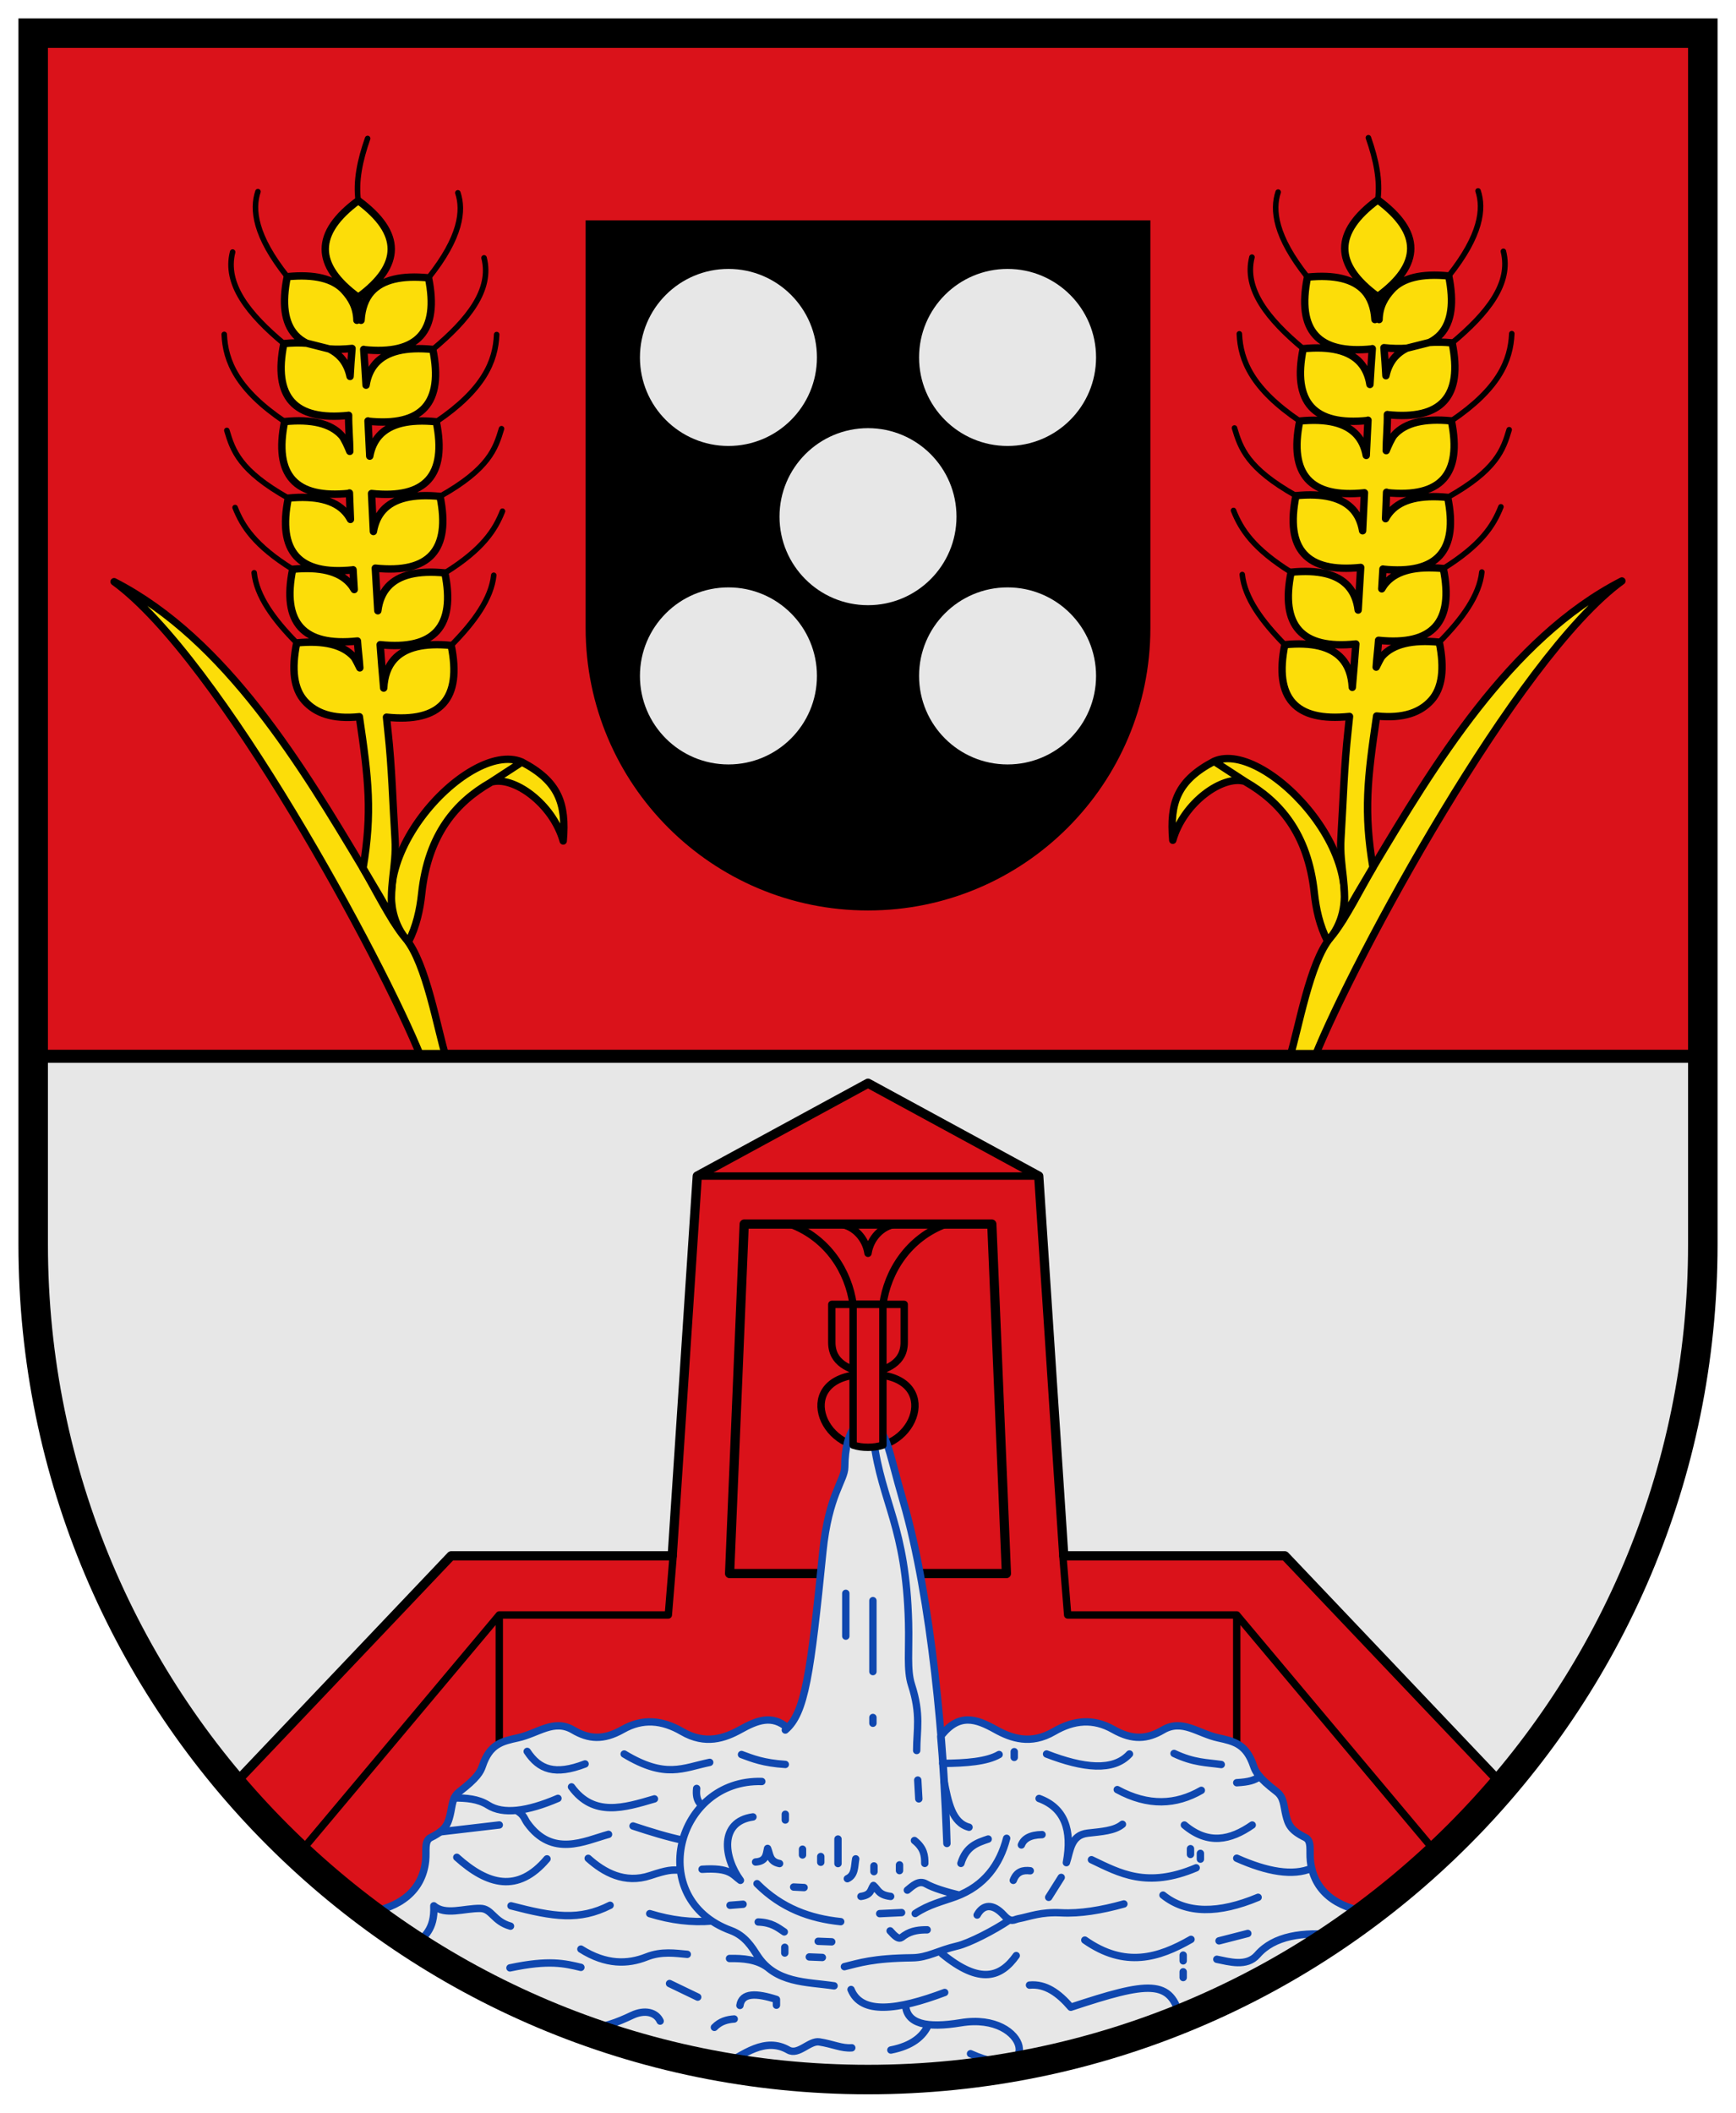 <?xml version="1.0" encoding="UTF-8" standalone="no"?>
<svg
    xmlns:dc="http://purl.org/dc/elements/1.1/"
    xmlns:cc="http://creativecommons.org/ns#"
    xmlns:rdf="http://www.w3.org/1999/02/22-rdf-syntax-ns#"
    xmlns:svg="http://www.w3.org/2000/svg"
    xmlns="http://www.w3.org/2000/svg"
    xmlns:sodipodi="http://sodipodi.sourceforge.net/DTD/sodipodi-0.dtd"
    xmlns:inkscape="http://www.inkscape.org/namespaces/inkscape"
    width="470.8"
    height="572.8"
    viewBox="0 0 470.8 572.8"
    version="1.1"
    id="svg2130"
    sodipodi:docname="CoA Gerhardsbrunn 1980.svg"
    inkscape:version="1.0 (4035a4fb49, 2020-05-01)">
   <defs
       id="defs2124" />
   <sodipodi:namedview
       inkscape:snap-to-guides="false"
       inkscape:object-nodes="true"
       inkscape:lockguides="true"
       inkscape:snap-global="true"
       inkscape:snap-grids="false"
       inkscape:object-paths="true"
       inkscape:snap-intersection-paths="false"
       inkscape:guide-bbox="true"
       showguides="true"
       id="base"
       pagecolor="#333333"
       bordercolor="#666666"
       borderopacity="1.0"
       inkscape:pageopacity="0"
       inkscape:pageshadow="2"
       inkscape:zoom="1.25"
       inkscape:cx="138.82"
       inkscape:cy="283.57049"
       inkscape:document-units="px"
       inkscape:current-layer="g365"
       inkscape:document-rotation="0"
       showgrid="false"
       inkscape:window-width="1920"
       inkscape:window-height="1001"
       inkscape:window-x="-9"
       inkscape:window-y="-9"
       inkscape:window-maximized="1"
       inkscape:snap-object-midpoints="true"
       inkscape:snap-smooth-nodes="true"
       units="px"
       lock-margins="true"
       fit-margin-top="5"
       fit-margin-left="5"
       fit-margin-right="5"
       fit-margin-bottom="5"
       inkscape:pagecheckerboard="false" />
   <g
       sodipodi:insensitive="true"
       transform="translate(20310.795,21369.988)"
       inkscape:label="coa"
       id="g514">
      <g
          sodipodi:insensitive="true"
          id="g471"
          inkscape:label="field">
         <g
             sodipodi:insensitive="true"
             inkscape:label="field1"
             id="g414">
            <path
                sodipodi:nodetypes="ccccc"
                id="path1625-1"
                d="m -20301.795,-21083.588 v -277.4 h 452.8 v 277.4 z"
                style="opacity:1;fill:#da121a;fill-opacity:1;stroke:#000000;stroke-width:3.5;stroke-miterlimit:4;stroke-dasharray:none"
                inkscape:label="field1-b"
                sodipodi:insensitive="true" />
            <g
                id="g309"
                inkscape:label="charges-u"
                sodipodi:insensitive="true">
               <g
                   inkscape:label="wheats"
                   id="g286"
                   sodipodi:insensitive="true">
                  <g
                      id="g255"
                      inkscape:label="wheat-r"
                      sodipodi:insensitive="true">
                     <path
                         inkscape:label="leaf-r1"
                         sodipodi:nodetypes="ccccsccc"
                         d="m -20177.608,-21157.945 c 5.996,-1.82 16.677,5.788 19.555,15.96 0.885,-10.212 -1.282,-16.19 -11.2,-21.4 m -30.8,48.8 c 2.193,-4.267 3.161,-8.819 3.611,-13.063 1.737,-16.394 9.592,-24.952 18.589,-30.137 l 8.6,-5.6 c -14.763,-6.397 -47.453,29.793 -30.8,48.8 z"
                         style="fill:#fcdd09;fill-opacity:1;stroke:#000000;stroke-width:2;stroke-linecap:round;stroke-linejoin:round;stroke-miterlimit:4;stroke-dasharray:none"
                         id="path966-0"
                         sodipodi:insensitive="true" />
                     <path
                         inkscape:label="leaf-r2"
                         sodipodi:nodetypes="ccsscc"
                         id="path962-2"
                         d="m -20196.629,-21083.393 c -10.334,-25.91 -54.721,-108.147 -83.221,-128.884 30.464,15.602 51.253,50.507 67.511,77.656 2.804,4.682 7.567,14.378 11.51,19.028 5.686,6.705 8.715,25.072 11,32.2 z"
                         style="fill:#fcdd09;fill-opacity:1;stroke:#000000;stroke-width:2;stroke-linecap:round;stroke-linejoin:round;stroke-miterlimit:4;stroke-dasharray:none"
                         sodipodi:insensitive="true" />
                     <g
                         id="g247"
                         inkscape:label="ear-r"
                         sodipodi:insensitive="true">
                        <path
                            id="path1148-9"
                            style="fill:none;fill-opacity:1;stroke:#000000;stroke-width:1.5;stroke-linecap:round;stroke-linejoin:round;stroke-miterlimit:4;stroke-dasharray:none"
                            d="m -20232.886,-21294.979 c -8.831,-11.071 -9.553,-18.279 -7.957,-23.053 m 7.029,41.201 c -9.582,-8.004 -16.109,-16.126 -13.895,-24.824 m -2.277,22.322 c 0.313,7.31 3.518,14.941 16.376,23.645 m -15.667,2.395 c 1.622,5.423 3.39,10.872 16.67,18.352 m 1.187,19.29 c -10.315,-6.43 -13.631,-11.694 -15.619,-16.736 m 5.17,17.68 c 0.668,6.34 5.285,12.679 11.545,19.019 m 16.687,-119.916 c -0.719,-5.223 0.457,-10.92 2.537,-16.842 m 16.516,37.79 c 8.831,-11.071 9.553,-18.279 7.957,-23.053 m -6.789,42.456 c 9.582,-8.004 16.109,-16.126 13.895,-24.824 m 3.421,20.789 c -0.313,7.31 -3.518,14.941 -16.376,23.645 m 17.692,1.882 c -1.622,5.423 -3.39,10.872 -16.67,18.352 m 1.314,20.752 c 10.315,-6.43 13.631,-11.694 15.619,-16.736 m -2.369,17.368 c -0.668,6.34 -5.285,12.679 -11.545,19.019"
                            inkscape:label="awns-r"
                            sodipodi:insensitive="true" />
                        <path
                            transform="translate(673.958,657.627)"
                            sodipodi:nodetypes="cccscccccccccccccccccccccccccccccccccccccccccccccccccccccccccccccccccccccccccccccc"
                            d="m -20901.615,-21934.569 6.175,1.561 m 7.844,-40.223 c -5.928,4.369 -8.947,8.754 -8.947,13.158 0,4.333 2.947,8.684 8.947,13.053 6,-4.369 8.941,-8.72 8.947,-13.053 0,-4.404 -3.019,-8.789 -8.947,-13.158 z m 0,26.211 c -0.347,2.202 -0.08,4.024 -0.359,6.246 -0.08,-3.616 -1.604,-6.035 -3.431,-8.059 -2.952,-3.27 -8.132,-4.502 -15.459,-3.773 -1.474,7.215 -0.775,12.495 2.176,15.764 0.834,0.921 1.854,1.675 3.051,2.273 -1.847,-0.149 -3.899,-0.113 -6.155,0.111 -1.474,7.215 -0.777,12.493 2.174,15.762 2.908,3.212 8.009,4.473 15.389,3.696 v -0.02 c -0.05,2.812 0.312,6.942 0.322,9.778 -0.463,-1.14 -1.451,-3.445 -2.223,-4.301 -2.952,-3.27 -8.131,-4.501 -15.458,-3.772 -1.474,7.215 -0.777,12.493 2.174,15.762 2.908,3.212 8.007,4.47 15.387,3.693 0,-0.03 0.01,-0.06 0.02,-0.1 0.08,2.384 0.167,4.774 0.275,7.171 -0.389,-0.738 -0.855,-1.408 -1.396,-2.007 -2.952,-3.27 -8.13,-4.501 -15.457,-3.772 -1.474,7.215 -0.778,12.493 2.173,15.762 2.908,3.212 8.007,4.47 15.387,3.693 v -0.03 c 0.105,1.783 0.208,3.576 0.318,5.365 -0.356,-0.627 -0.763,-1.207 -1.234,-1.728 -2.952,-3.27 -8.13,-4.501 -15.457,-3.772 -1.474,7.215 -0.777,12.493 2.174,15.762 2.908,3.212 8.006,4.47 15.385,3.693 0.128,2.085 0.527,5.184 0.65,7.275 -0.386,-0.724 -1.124,-2.406 -1.656,-2.995 -2.952,-3.27 -8.13,-4.501 -15.457,-3.772 -1.474,7.215 -0.777,12.493 2.174,15.762 2.906,3.21 7.441,5.027 14.814,4.253 2.519,17.078 3.527,25.945 0.998,41.052 3.033,5.231 5.828,9.604 8.132,14.231 -1.387,-9.059 1.032,-14.426 0.553,-22.073 -0.613,-9.794 -0.862,-19.567 -1.93,-29.225 -0.14,-1.269 -0.264,-2.575 -0.396,-3.861 7.371,0.773 12.465,-0.486 15.371,-3.696 2.951,-3.269 3.647,-8.546 2.173,-15.761 -7.327,-0.729 -12.505,0.501 -15.457,3.771 -1.713,1.898 -2.662,4.495 -2.843,7.793 -0.347,-3.884 -0.669,-7.804 -0.959,-11.76 7.376,0.776 12.473,-0.482 15.381,-3.693 2.951,-3.269 3.647,-8.547 2.173,-15.762 -7.327,-0.729 -12.507,0.502 -15.459,3.772 -1.48,1.64 -2.39,3.8 -2.728,6.484 -0.247,-3.862 -0.472,-7.714 -0.684,-11.551 7.377,0.776 12.476,-0.484 15.383,-3.695 2.951,-3.269 3.648,-8.547 2.174,-15.762 -7.327,-0.729 -12.507,0.504 -15.459,3.774 -1.342,1.487 -2.213,3.402 -2.617,5.746 -0.175,-3.478 -0.343,-6.924 -0.502,-10.299 7.378,0.776 12.475,-0.482 15.383,-3.693 2.951,-3.269 3.647,-8.547 2.173,-15.762 -7.327,-0.729 -12.507,0.501 -15.459,3.771 -1.306,1.448 -2.166,3.3 -2.584,5.559 -0.154,-3.253 -0.313,-6.49 -0.468,-9.555 0,0.02 0,0.04 0.01,0.07 7.38,0.777 12.479,-0.482 15.387,-3.694 2.951,-3.269 3.648,-8.546 2.174,-15.761 -7.327,-0.729 -12.505,0.501 -15.457,3.771 -1.376,1.524 -2.257,3.501 -2.647,5.926 -0.201,-3.404 -0.408,-6.713 -0.636,-9.705 0,0.02 0,0.04 0.01,0.06 7.38,0.777 12.48,-0.481 15.388,-3.693 2.951,-3.269 3.648,-8.547 2.174,-15.762 -7.327,-0.729 -12.507,0.502 -15.459,3.772 -1.688,1.87 -2.633,4.509 -2.834,7.737 -0.239,-2.239 -0.49,-4.442 -0.777,-6.245 z m -1.683,13.871 c -0.221,2.519 -0.39,5.053 -0.532,7.594 -0.445,-2.065 -1.277,-3.775 -2.5,-5.129 -0.854,-0.947 -1.902,-1.717 -3.129,-2.324 1.84,0.143 3.892,0.1 6.161,-0.141 z"
                            style="fill:#fcdd09;fill-opacity:1;stroke:#000000;stroke-width:2;stroke-linecap:round;stroke-linejoin:round;stroke-miterlimit:4;stroke-dasharray:none"
                            id="path1029-0"
                            inkscape:label="umbel-r"
                            sodipodi:insensitive="true" />
                     </g>
                  </g>
                  <g
                      id="g272"
                      inkscape:label="wheat-l"
                      sodipodi:insensitive="true">
                     <path
                         inkscape:label="leaf-l1"
                         sodipodi:nodetypes="ccccsccc"
                         d="m -20851.566,-21815.572 c 5.996,-1.82 16.677,5.788 19.555,15.96 0.885,-10.212 -1.282,-16.19 -11.2,-21.4 m -30.8,48.8 c 2.193,-4.267 3.161,-8.819 3.611,-13.063 1.737,-16.394 9.592,-24.952 18.589,-30.137 l 8.6,-5.6 c -14.205,-6.397 -47.453,29.793 -30.8,48.8 z"
                         style="opacity:1;fill:#fcdd09;fill-opacity:1;stroke:#000000;stroke-width:2;stroke-linecap:round;stroke-linejoin:round;stroke-miterlimit:4;stroke-dasharray:none"
                         id="path1086-9"
                         transform="matrix(-1,0,0,1,-40824.749,657.432)"
                         sodipodi:insensitive="true" />
                     <path
                         inkscape:label="leaf-l2"
                         sodipodi:nodetypes="ccsscc"
                         id="path1088-8"
                         d="m -20870.587,-21741.02 c -10.334,-25.91 -54.721,-108.147 -83.221,-128.884 30.464,15.602 51.253,50.507 67.511,77.656 2.804,4.682 7.567,14.378 11.51,19.028 5.686,6.705 8.715,25.072 11,32.2 z"
                         style="opacity:1;fill:#fcdd09;fill-opacity:1;stroke:#000000;stroke-width:2;stroke-linecap:round;stroke-linejoin:round;stroke-miterlimit:4;stroke-dasharray:none"
                         transform="matrix(-1,0,0,1,-40824.749,657.432)"
                         sodipodi:insensitive="true" />
                     <g
                         inkscape:label="ear-l"
                         id="g263"
                         sodipodi:insensitive="true">
                        <path
                            id="path1122-2"
                            style="opacity:1;fill:none;fill-opacity:1;stroke:#000000;stroke-width:1.5;stroke-linecap:round;stroke-linejoin:round;stroke-miterlimit:4;stroke-dasharray:none"
                            d="m -19917.904,-21295.174 c 8.831,-11.071 9.553,-18.279 7.957,-23.053 m -7.029,41.201 c 9.582,-8.004 16.109,-16.126 13.895,-24.824 m 2.277,22.322 c -0.313,7.31 -3.518,14.941 -16.376,23.645 m 15.667,2.395 c -1.622,5.423 -3.39,10.872 -16.67,18.352 m -1.187,19.29 c 10.315,-6.43 13.631,-11.694 15.619,-16.736 m -5.17,17.68 c -0.668,6.34 -5.285,12.679 -11.545,19.019 m -16.687,-119.916 c 0.719,-5.223 -0.457,-10.92 -2.537,-16.842 m -16.516,37.79 c -8.831,-11.071 -9.553,-18.279 -7.957,-23.053 m 6.789,42.456 c -9.582,-8.004 -16.109,-16.126 -13.895,-24.824 m -3.421,20.789 c 0.313,7.31 3.518,14.941 16.376,23.645 m -17.692,1.882 c 1.622,5.423 3.39,10.872 16.67,18.352 m -1.314,20.752 c -10.315,-6.43 -13.631,-11.694 -15.619,-16.736 m 2.369,17.368 c 0.668,6.34 5.285,12.679 11.545,19.019"
                            inkscape:label="awns-l"
                            sodipodi:insensitive="true" />
                        <path
                            transform="matrix(-1,0,0,1,-40824.749,657.432)"
                            id="path1084-5"
                            style="opacity:1;fill:#fcdd09;fill-opacity:1;stroke:#000000;stroke-width:2;stroke-linecap:round;stroke-linejoin:round;stroke-miterlimit:4;stroke-dasharray:none"
                            d="m -20901.615,-21934.569 6.175,1.561 m 7.844,-40.223 c -5.928,4.369 -8.947,8.754 -8.947,13.158 0,4.333 2.947,8.684 8.947,13.053 6,-4.369 8.941,-8.72 8.947,-13.053 0,-4.404 -3.019,-8.789 -8.947,-13.158 z m 0,26.211 c -0.347,2.202 -0.08,4.024 -0.359,6.246 -0.08,-3.616 -1.604,-6.035 -3.431,-8.059 -2.952,-3.27 -8.132,-4.502 -15.459,-3.773 -1.474,7.215 -0.775,12.495 2.176,15.764 0.834,0.921 1.854,1.675 3.051,2.273 -1.847,-0.149 -3.899,-0.113 -6.155,0.111 -1.474,7.215 -0.777,12.493 2.174,15.762 2.908,3.212 8.009,4.473 15.389,3.696 v -0.02 c -0.05,2.812 0.312,6.942 0.322,9.778 -0.463,-1.14 -1.451,-3.445 -2.223,-4.301 -2.952,-3.27 -8.131,-4.501 -15.458,-3.772 -1.474,7.215 -0.777,12.493 2.174,15.762 2.908,3.212 8.007,4.47 15.387,3.693 0,-0.03 0.01,-0.06 0.02,-0.1 0.08,2.384 0.167,4.774 0.275,7.171 -0.389,-0.738 -0.855,-1.408 -1.396,-2.007 -2.952,-3.27 -8.13,-4.501 -15.457,-3.772 -1.474,7.215 -0.778,12.493 2.173,15.762 2.908,3.212 8.007,4.47 15.387,3.693 v -0.03 c 0.105,1.783 0.208,3.576 0.318,5.365 -0.356,-0.627 -0.763,-1.207 -1.234,-1.728 -2.952,-3.27 -8.13,-4.501 -15.457,-3.772 -1.474,7.215 -0.777,12.493 2.174,15.762 2.908,3.212 8.006,4.47 15.385,3.693 0.128,2.085 0.527,5.184 0.65,7.275 -0.386,-0.724 -1.124,-2.406 -1.656,-2.995 -2.952,-3.27 -8.13,-4.501 -15.457,-3.772 -1.474,7.215 -0.777,12.493 2.174,15.762 2.906,3.21 7.441,5.027 14.814,4.253 2.519,17.078 3.527,25.945 0.998,41.052 3.033,5.231 5.828,9.604 8.132,14.231 -1.387,-9.059 1.032,-14.426 0.553,-22.073 -0.613,-9.794 -0.862,-19.567 -1.93,-29.225 -0.14,-1.269 -0.264,-2.575 -0.396,-3.861 7.371,0.773 12.465,-0.486 15.371,-3.696 2.951,-3.269 3.647,-8.546 2.173,-15.761 -7.327,-0.729 -12.505,0.501 -15.457,3.771 -1.713,1.898 -2.662,4.495 -2.843,7.793 -0.347,-3.884 -0.669,-7.804 -0.959,-11.76 7.376,0.776 12.473,-0.482 15.381,-3.693 2.951,-3.269 3.647,-8.547 2.173,-15.762 -7.327,-0.729 -12.507,0.502 -15.459,3.772 -1.48,1.64 -2.39,3.8 -2.728,6.484 -0.247,-3.862 -0.472,-7.714 -0.684,-11.551 7.377,0.776 12.476,-0.484 15.383,-3.695 2.951,-3.269 3.648,-8.547 2.174,-15.762 -7.327,-0.729 -12.507,0.504 -15.459,3.774 -1.342,1.487 -2.213,3.402 -2.617,5.746 -0.175,-3.478 -0.343,-6.924 -0.502,-10.299 7.378,0.776 12.475,-0.482 15.383,-3.693 2.951,-3.269 3.647,-8.547 2.173,-15.762 -7.327,-0.729 -12.507,0.501 -15.459,3.771 -1.306,1.448 -2.166,3.3 -2.584,5.559 -0.154,-3.253 -0.313,-6.49 -0.468,-9.555 0,0.02 0,0.04 0.01,0.07 7.38,0.777 12.479,-0.482 15.387,-3.694 2.951,-3.269 3.648,-8.546 2.174,-15.761 -7.327,-0.729 -12.505,0.501 -15.457,3.771 -1.376,1.524 -2.257,3.501 -2.647,5.926 -0.201,-3.404 -0.408,-6.713 -0.636,-9.705 0,0.02 0,0.04 0.01,0.06 7.38,0.777 12.48,-0.481 15.388,-3.693 2.951,-3.269 3.648,-8.547 2.174,-15.762 -7.327,-0.729 -12.507,0.502 -15.459,3.772 -1.688,1.87 -2.633,4.509 -2.834,7.737 -0.239,-2.239 -0.49,-4.442 -0.777,-6.245 z m -1.683,13.871 c -0.221,2.519 -0.39,5.053 -0.532,7.594 -0.445,-2.065 -1.277,-3.775 -2.5,-5.129 -0.854,-0.947 -1.902,-1.717 -3.129,-2.324 1.84,0.143 3.892,0.1 6.161,-0.141 z"
                            sodipodi:nodetypes="cccscccccccccccccccccccccccccccccccccccccccccccccccccccccccccccccccccccccccccccccc"
                            inkscape:label="umbel-l"
                            sodipodi:insensitive="true" />
                     </g>
                  </g>
               </g>
               <g
                   inkscape:label="coa-r"
                   id="g228"
                   sodipodi:insensitive="true">
                  <path
                      style="display:inline;opacity:1;fill:#000000;stroke:#000000;stroke-width:2.5;stroke-miterlimit:4;stroke-dasharray:none"
                      d="m -20000.064,-21308.993 v 109.269 c 0,41.604 -33.727,75.331 -75.331,75.331 -41.604,0 -75.331,-33.727 -75.331,-75.331 v -109.269 z"
                      id="path1055-1"
                      inkscape:label="shield-b"
                      sodipodi:insensitive="true" />
                  <g
                      id="g219"
                      inkscape:label="roundels"
                      sodipodi:insensitive="true">
                     <circle
                         r="24"
                         cy="-21229.908"
                         cx="-20075.395"
                         id="circle212"
                         style="opacity:1;fill:#e7e7e7;fill-opacity:1;stroke:none;stroke-width:2;stroke-linecap:round;stroke-linejoin:round;stroke-miterlimit:4;stroke-dasharray:none"
                         inkscape:label="roundel0"
                         sodipodi:insensitive="true" />
                     <circle
                         style="opacity:1;fill:#e7e7e7;fill-opacity:1;stroke:none;stroke-width:2;stroke-linecap:round;stroke-linejoin:round;stroke-miterlimit:4;stroke-dasharray:none"
                         id="circle1065-2"
                         cx="-20037.545"
                         cy="-21273.08"
                         r="24"
                         inkscape:label="roundel1"
                         sodipodi:insensitive="true" />
                     <circle
                         transform="scale(1,-1)"
                         r="24"
                         cy="21186.736"
                         cx="-20037.545"
                         id="circle1069-6"
                         style="opacity:1;fill:#e7e7e7;fill-opacity:1;stroke:none;stroke-width:2;stroke-linecap:round;stroke-linejoin:round;stroke-miterlimit:4;stroke-dasharray:none"
                         inkscape:label="roundel2"
                         sodipodi:insensitive="true" />
                     <circle
                         transform="scale(-1,1)"
                         r="24"
                         cy="-21273.08"
                         cx="20113.244"
                         id="circle1077-7"
                         style="opacity:1;fill:#e7e7e7;fill-opacity:1;stroke:none;stroke-width:2;stroke-linecap:round;stroke-linejoin:round;stroke-miterlimit:4;stroke-dasharray:none"
                         inkscape:label="roundel3"
                         sodipodi:insensitive="true" />
                     <circle
                         style="opacity:1;fill:#e7e7e7;fill-opacity:1;stroke:none;stroke-width:2;stroke-linecap:round;stroke-linejoin:round;stroke-miterlimit:4;stroke-dasharray:none"
                         id="circle1073-6"
                         cx="20113.244"
                         cy="21186.736"
                         r="24"
                         transform="scale(-1)"
                         inkscape:label="roundel4"
                         sodipodi:insensitive="true" />
                  </g>
               </g>
            </g>
         </g>
         <g
             sodipodi:insensitive="true"
             inkscape:label="field2"
             id="g430">
            <path
                sodipodi:insensitive="true"
                sodipodi:nodetypes="cssscc"
                id="path1621-7"
                d="m -19848.995,-21083.588 v 51 c 0,125.037 -101.363,226.4 -226.4,226.4 -125.037,0 -226.4,-101.363 -226.4,-226.4 v -51 z"
                style="opacity:1;fill:#e7e7e7;fill-opacity:1;stroke:#000000;stroke-width:3.5;stroke-miterlimit:4;stroke-dasharray:none"
                inkscape:label="field2-b" />
            <g
                sodipodi:insensitive="true"
                id="g389"
                inkscape:label="pump">
               <g
                   sodipodi:insensitive="true"
                   inkscape:label="body"
                   id="g375">
                  <path
                      sodipodi:insensitive="true"
                      style="opacity:1;fill:#da121a;fill-opacity:1;stroke:#000000;stroke-width:2.5;stroke-linecap:round;stroke-linejoin:round;stroke-miterlimit:4;stroke-dasharray:none"
                      d="m -20121.7,-21051.137 -6.788,102.955 h -59.963 l -59.298,62.403 c 41.537,48.71 103.339,79.591 172.354,79.591 69.015,0 130.817,-30.881 172.354,-79.591 l -59.298,-62.403 h -59.963 l -6.788,-102.955 -46.305,-25.173 z"
                      id="path1637-4"
                      sodipodi:nodetypes="ccccscccccc"
                      inkscape:label="body-o" />
                  <path
                      sodipodi:insensitive="true"
                      sodipodi:nodetypes="ccccccc"
                      id="path1644-9"
                      style="opacity:1;fill:none;stroke:#000000;stroke-width:2;stroke-linecap:round;stroke-linejoin:round;stroke-miterlimit:4;stroke-dasharray:none"
                      d="m -20175.395,-20932.146 v 65.958 l -18.538,26.525 m 65.695,-108.519 -1.307,16.036 h -45.85 l -54.548,65.001"
                      inkscape:label="body-ir" />
                  <path
                      sodipodi:insensitive="true"
                      sodipodi:nodetypes="ccccccc"
                      d="m -19975.395,-20932.146 v 65.958 l 18.538,26.525 m -65.695,-108.519 1.307,16.036 h 45.85 l 54.548,65.001"
                      style="opacity:1;fill:none;stroke:#000000;stroke-width:2;stroke-linecap:round;stroke-linejoin:round;stroke-miterlimit:4;stroke-dasharray:none"
                      id="path1641-0"
                      inkscape:label="body-il" />
                  <path
                      sodipodi:insensitive="true"
                      id="path1646-6"
                      d="m -20121.7,-21051.137 h 92.61"
                      style="opacity:1;fill:none;stroke:#000000;stroke-width:2;stroke-linecap:round;stroke-linejoin:round;stroke-miterlimit:4;stroke-dasharray:none"
                      inkscape:label="roof-f" />
               </g>
               <g
                   sodipodi:insensitive="true"
                   inkscape:label="ornament"
                   id="g369">
                  <path
                      sodipodi:insensitive="true"
                      sodipodi:nodetypes="ccccc"
                      id="path1648-9"
                      d="m -20041.818,-21038.126 3.96,94.753 c -25.025,0 -50.049,0 -75.074,0 l 3.96,-94.753 c 22.385,0 44.769,0 67.154,0 z"
                      style="opacity:1;fill:none;stroke:#000000;stroke-width:2.5;stroke-linecap:round;stroke-linejoin:round;stroke-miterlimit:4;stroke-dasharray:none"
                      inkscape:label="ornament-o" />
                  <path
                      sodipodi:insensitive="true"
                      sodipodi:nodetypes="ccccccccccccscccc"
                      d="m -20075.395,-21030.206 c -0.621,-4.113 -3.778,-7.386 -7.555,-7.92 m -13.577,0 c 10.182,3.779 15.843,12.823 17.089,21.779 m 4.043,-13.859 c 0.621,-4.113 3.778,-7.386 7.555,-7.92 m 13.577,0 c -10.182,3.779 -15.843,12.823 -17.089,21.779 m -4.043,0 h 9.818 v 10.182 c 0.05,5.77 -4.677,7.448 -9.818,8.769 19.841,-0.28 13.854,19.799 0,19.799 -13.854,0 -19.841,-20.079 0,-19.799 -5.141,-1.321 -9.868,-2.999 -9.818,-8.769 v -10.182 h 9.818"
                      style="opacity:1;fill:none;stroke:#000000;stroke-width:2;stroke-linecap:round;stroke-linejoin:round;stroke-miterlimit:4;stroke-dasharray:none"
                      id="path1659-3"
                      inkscape:label="ornament-i" />
               </g>
               <g
                   sodipodi:insensitive="true"
                   inkscape:label="water"
                   id="g365">
                  <path
                      sodipodi:insensitive="true"
                      sodipodi:nodetypes="cccccccscccsscccccscccccssccccc"
                      d="m -20097.821,-20900.947 c 5.374,-4.529 6.833,-15.16 10.182,-48.366 1.563,-15.492 5.921,-19.283 5.94,-22.91 0.06,-10.782 4.386,-13.872 6.674,-10.883 4.535,-0.869 5.02,5.918 9.18,20.129 7.654,26.149 11.249,66.989 11.85,92.789 -0.548,-13.996 -1.109,-22.82 -1.676,-29.074 4.948,-6.429 9.648,-4.715 14.843,-1.826 4.26,2.369 9.541,4.235 15.839,0.565 5.436,-3.168 10.729,-3.629 16.122,-0.565 5.271,2.995 9.272,2.596 13.435,0.141 5.237,-3.088 9.489,0.92 14.991,2.121 4.393,0.959 7.617,1.695 9.616,7.637 0.521,1.549 1.459,3.286 6.223,6.93 2.06,1.576 1.916,3.831 2.546,6.364 0.612,2.462 1.166,4.088 5.232,6.081 1.866,0.915 1.107,3.56 1.414,6.364 0.893,8.147 7.022,12.706 15.991,13.894 -37.838,28.477 -84.935,45.368 -135.976,45.368 -50.936,0 -97.943,-16.821 -135.858,-45.279 8.851,-1.277 14.98,-5.836 15.873,-13.983 0.307,-2.804 -0.452,-5.449 1.414,-6.364 4.066,-1.993 4.62,-3.619 5.232,-6.081 0.63,-2.533 0.486,-4.788 2.546,-6.364 4.764,-3.644 5.702,-5.381 6.223,-6.93 1.999,-5.942 5.223,-6.678 9.616,-7.637 5.502,-1.201 9.754,-5.209 14.991,-2.121 4.163,2.455 8.164,2.854 13.435,-0.141 5.393,-3.064 10.686,-2.603 16.122,0.565 6.298,3.67 11.579,1.804 15.839,-0.565 4.452,-2.476 8.54,-4.088 12.732,-0.454"
                      style="opacity:1;fill:#e7e7e7;fill-opacity:1;stroke:#0f47af;stroke-width:2;stroke-linecap:round;stroke-linejoin:round;stroke-miterlimit:4;stroke-dasharray:none;stroke-opacity:1"
                      id="path1688-8"
                      inkscape:label="water-o" />
                  <path
                      sodipodi:insensitive="true"
                      id="path1674-02-7-8"
                      style="opacity:1;fill:none;stroke:#0f47af;stroke-width:2;stroke-linecap:round;stroke-linejoin:round;stroke-miterlimit:4;stroke-dasharray:none;stroke-opacity:1"
                      d="m -19987.937,-20868.774 v 1.556 m 2.687,-0.283 v 1.556 m -4.667,30.546 v 1.556 m 0,-6.081 v 1.556 m 14.522,-48.296 c 3.374,-0.2 4.691,-0.639 6.257,-1.648 m -143.815,49.307 c 3.641,-0.07 7.42,0.245 10.325,2.403 m -2.547,-12.302 c 3.638,0.127 5.25,1.469 7.071,2.687 m 6.788,6.788 3.536,0.142 m -1.131,-4.384 3.677,0.141 m -27.578,-9.899 3.536,-0.283 m -32.244,-40.73 c 11.234,6.77 15.852,3.793 23.193,2.263 m -49.497,-2.97 c 3.25,4.931 7.512,6.544 15.697,3.394 m -3.677,6.223 c 6.015,8.239 14.265,5.675 22.486,3.253 m -37.449,3.117 c 2.069,1.129 2.183,2.33 2.943,3.388 6.817,9.497 15.587,4.894 22.061,3.111 m -41.832,-9.869 c 3.217,0 6.451,0.226 9.164,1.95 4.057,2.578 10.513,1.778 18.95,-1.839 m -31.935,9.085 16.021,-1.872 m -11.521,8.768 c 8.319,7.491 16.523,9.842 24.466,0.424 m 40.587,-19.092 c -0.405,3.632 1.371,4.269 1.375,4.734 m -18.628,5.448 c 4.798,1.586 9.43,3.006 13.479,3.843 m -25.641,4.926 c 4.232,3.794 9.877,6.983 16.829,4.666 4.652,-1.551 5.85,-1.588 8.19,-1.446 m -8.331,11.77 c 5.807,1.786 11.431,2.48 16.861,2.003 m -80.383,6.865 c 2.188,-2.83 5.25,-4.286 4.973,-10.989 3.078,2.696 8.177,0.652 12.586,0.707 3.181,0.04 3.526,3.498 8.203,4.808 m 0.141,-5.515 c 11.568,3.008 18.459,4.108 26.871,-0.141 m -7.789,33.543 c 5.685,-0.125 9.956,-1.918 13.728,-3.704 3.484,-1.649 6.547,-0.834 7.637,1.556 m -40.729,-14.425 c 10.603,-2.266 14.88,-1.183 19.233,-0.141 m 0,-4.95 c 6.819,4.308 12.721,4.149 17.819,2.121 4.071,-1.619 7.863,-0.98 11.031,-0.707 m 7.354,19.799 c 1.573,-1.628 3.426,-2.134 5.374,-2.263 m -17.536,-9.616 7.636,3.677 m 15.698,-36.628 c 2.904,-0.186 2.882,-2.044 3.253,-3.677 0.672,1.573 0.484,3.576 3.252,4.101 m 3.819,6.364 2.828,0.141 m 28.002,0.707 c 1.454,-1.174 3.105,-2.834 5.091,-1.697 1.983,1.136 5.58,2.211 9.047,3.046 m -18.805,9.682 c 2.495,2.889 2.874,1.914 3.818,1.273 2.106,-1.431 4.32,-1.552 6.223,-1.556 m -12.87,-4.384 5.94,-0.283 m -11.031,-4.384 c 2.863,-0.413 2.595,-1.869 3.394,-2.969 1.284,1.08 1.343,2.569 4.667,2.969 m -9.475,-10.182 c -0.366,2.025 -0.133,4.408 -2.263,5.374 m -2.545,-10.748 v 6.647 m -26.588,38.466 c 0.534,-3.521 4.482,-3.365 9.9,-1.626 m 0,0 v 1.556 m 2.262,-15.698 v 1.556 m 62.226,-54.59 v 1.556 m -31.113,29.133 v 1.556 m -6.929,-1.273 v 1.556 m -14.426,-4.102 v 1.556 m -4.949,-3.536 v 1.556 m -4.667,-11.031 v 1.556 m -17.29,66.892 c 6.014,-3.439 11.819,-8.126 18.116,-4.528 2.712,1.549 5.694,-2.621 8.4,-2.2 3.728,0.581 6.053,1.814 8.8,1.6 m 10.6,0.6 c 5.733,-1.132 8.735,-3.63 10.21,-6.891 m -6.241,-5.454 c 0.241,5.296 5.713,6.486 15.031,4.945 18.728,-3.097 22.368,17.318 2.6,8.4 m 66.8,-25.6 c 3.287,0.636 8.093,2.151 11,-1.2 4.448,-5.127 12.225,-6.353 21.691,-5.347 m -32.091,1.547 7.8,-2 m -54,-9.8 3.4,-5.4 m -13,0.8 c 0.916,-2.411 2.624,-2.84 4.6,-2.6 m -2.4,-7 c 0.662,-1.656 2.276,-2.741 5.6,-2.8 m -0.8,-9.8 c 6.858,2.507 9.074,8.494 7.4,17.4 1.098,-3.264 1.153,-7.47 5.8,-8 3.712,-0.423 7.249,-0.618 9.4,-2.4 m -8.4,9.6 c 7.676,3.663 15.031,7.853 28.4,2.2 m -9,7.4 c 6.404,5.142 15.131,5.056 25.8,0.6 m -62,23.8 c 4.338,-0.418 7.924,2.169 11.2,6 21.024,-6.954 27.301,-7.79 29.728,3.212 m -25.928,-21.412 c 10.884,7.638 20.028,4.834 28.8,-0.2 m -75,-26.8 c 2.604,2.067 2.82,4.133 2.8,6.2 m 9.8,0 c 1.419,-4.645 4.422,-5.593 7.4,-6.6 m -12.005,-15.8 c 1.141,5.733 2.163,11.369 6.805,12.6 m -57.499,15.295 c 6.675,6.704 14.429,9.451 22.699,10.305 m -23.8,-28.4 c -9.241,1.306 -7.933,11.03 -3.4,17.2 -2.112,-1.493 -2.742,-3.524 -10.4,-3 m 130.8,-12 c 6.436,5.453 12.495,4.107 18.4,0 m -4.2,9 c 8.294,3.694 15.227,4.895 20.322,2.725 m -37.322,-31.125 c 5.437,2.561 8.858,2.433 12.8,3 m -28.2,6.8 c 8.447,4.585 15.952,4.142 22.8,0.2 m -77.6,33.4 c 3.667,-2.463 7.463,-3.298 11,-4.6 7.85,-2.888 11.979,-8.765 13.8,-15.8 m -8,20.8 c 1.6,-2.933 4.267,-3.2 7.2,0 2.057,2.245 2.729,1.237 4,1 3.035,-0.565 6.038,-1.894 11.6,-1.6 5.069,0.268 10.879,-0.69 17,-2.4 m -49.304,13.509 c 10.439,8.574 16.023,6.222 20.104,0.491 m -46.6,3 c 3.979,-0.966 7.673,-2.279 18.4,-2.4 4.244,-0.05 6.969,-1.993 12.2,-3.2 3.157,-0.728 10.049,-4.244 14.228,-7.106 m -43.028,18.906 c 2.777,6.855 12.524,5.639 25.4,0.8 m -49.6,-57.2 c -23.268,-0.692 -31.672,31.876 -8.4,40.4 3.875,1.419 5.712,4.518 7.2,6.8 4.935,7.569 13.326,7.088 20.8,8.2 m 57.626,-62.854 c 10.024,3.877 18.106,4.777 22.486,0 m -50.631,2.546 c 6.294,-0.05 11.974,-0.484 15.276,-2.404 m -69.862,0 c 3.044,1.125 5.909,2.294 11.879,2.687 m 23.759,-12.728 v 1.556 m 12.162,15.414 0.283,5.092 m -12.445,-53.741 v 19.234 m -7.354,-21.213 v 11.596 m 6.347,-56.595 c 0.562,0.776 0.993,1.94 1.194,3.469 2.246,17.123 8.793,23.256 9.48,49.541 0.192,7.341 -0.51,12.763 0.8,16.8 2.621,8.081 1.394,12.251 1.4,17.8"
                      inkscape:label="water-i" />
               </g>
               <path
                   sodipodi:insensitive="true"
                   inkscape:label="spout"
                   sodipodi:nodetypes="cccscc"
                   id="path1094-8"
                   d="m -20071.352,-21016.347 h -8.086 c 0,12.715 0,25.43 0,38.145 1.281,0.435 2.648,0.605 4.043,0.605 1.395,0 2.762,-0.17 4.043,-0.605 0,-12.715 0,-25.43 0,-38.145 z"
                   style="opacity:1;fill:#da121a;fill-opacity:1;stroke:#000000;stroke-width:2;stroke-linecap:round;stroke-linejoin:round;stroke-miterlimit:4;stroke-dasharray:none" />
            </g>
         </g>
      </g>
      <path
          sodipodi:insensitive="true"
          id="path1619-6"
          d="m -19848.995,-21360.988 v 328.4 c 0,125.037 -101.363,226.4 -226.4,226.4 -125.037,0 -226.4,-101.363 -226.4,-226.4 v -328.4 z"
          style="opacity:1;fill:none;stroke:#000000;stroke-width:8;stroke-miterlimit:4;stroke-dasharray:none"
          inkscape:label="escutcheon" />
   </g>
   <style
       type="text/css"
       id="style2137">.st0{display:none}.st1{display:inline}.st2{fill:#051F41}</style>
</svg>
